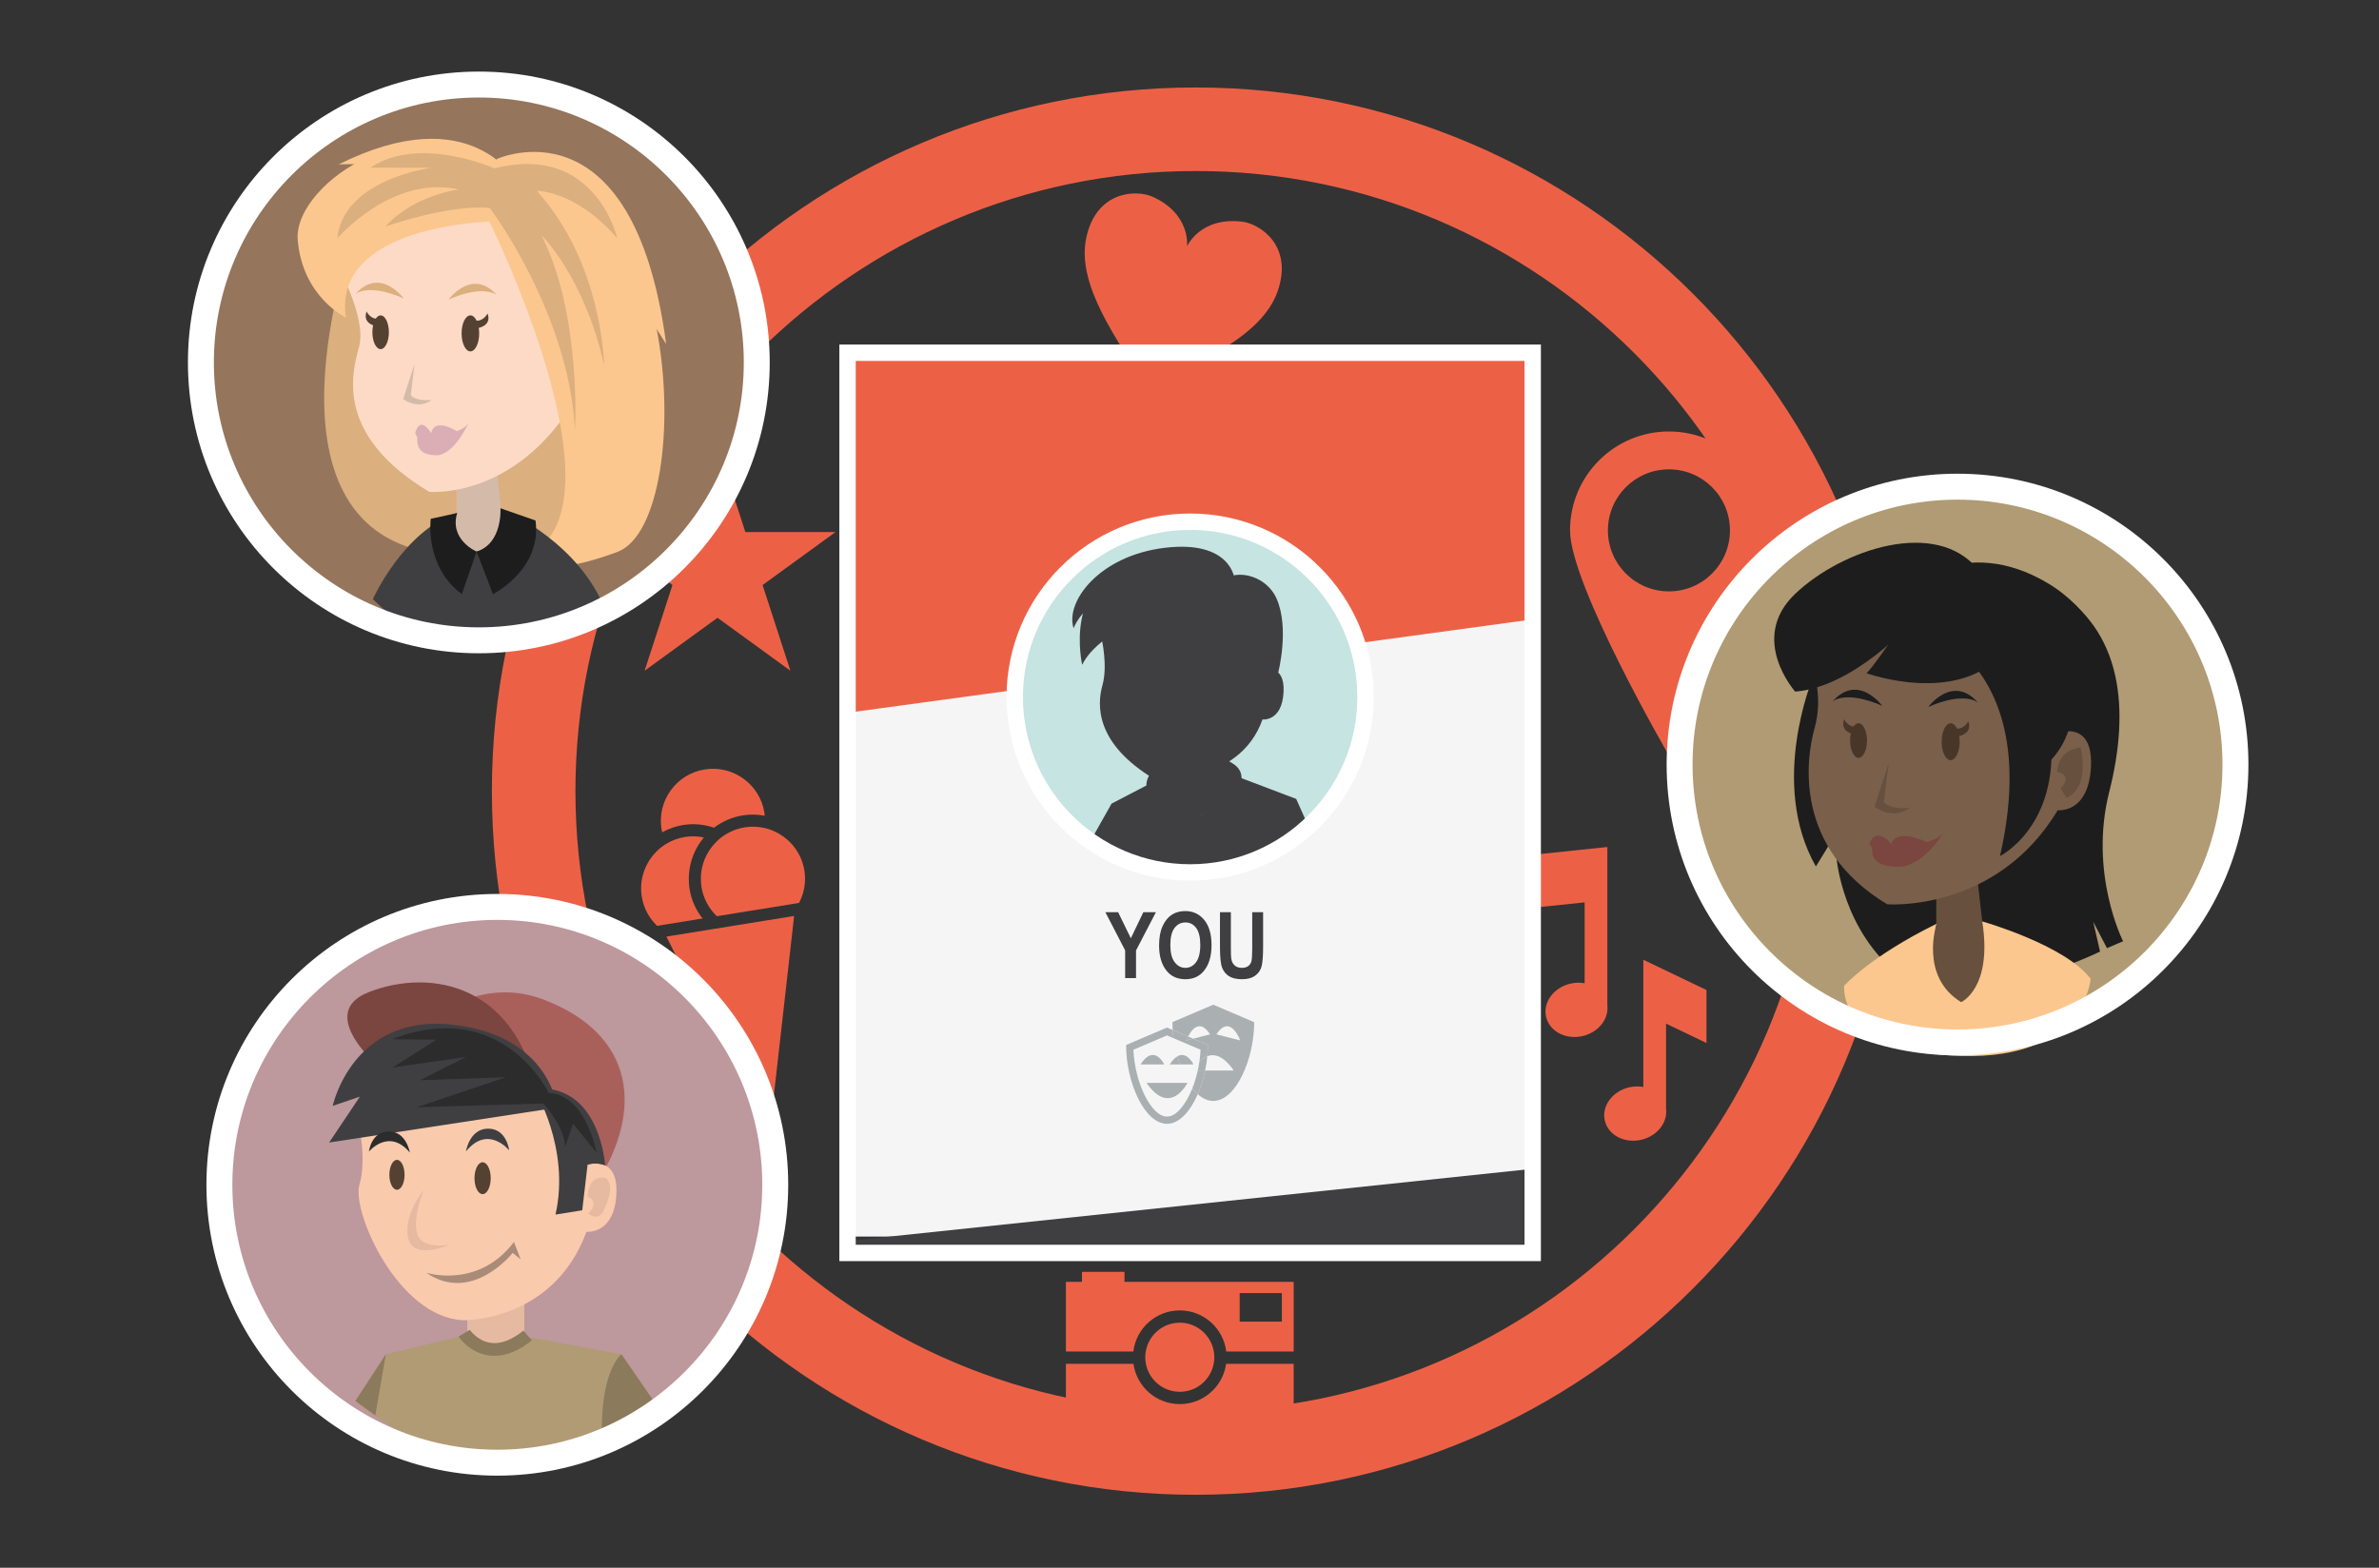 <?xml version="1.0" encoding="utf-8"?>
<!-- Generator: Adobe Illustrator 15.0.2, SVG Export Plug-In . SVG Version: 6.00 Build 0)  -->
<!DOCTYPE svg PUBLIC "-//W3C//DTD SVG 1.1//EN" "http://www.w3.org/Graphics/SVG/1.1/DTD/svg11.dtd">
<svg version="1.1" id="Ebene_1" xmlns="http://www.w3.org/2000/svg" xmlns:xlink="http://www.w3.org/1999/xlink" x="0px" y="0px"
	 width="440px" height="290px" viewBox="0 0 440 290" enable-background="new 0 0 440 290" xml:space="preserve">
<rect x="0" y="0" width="440" height="290" fill="#333333" stroke="none"/>
<path fill="#EC6146" d="M229.721,40.999c-7.746-0.924-10.176,4.558-10.176,4.558s0.75-5.949-6.363-9.159
	c-3.081-1.391-10.478-1.068-12.291,7.664c-1.814,8.732,5.819,18.859,11.338,27.785c9.339-4.792,21.103-9.523,24.061-17.937
	C239.246,45.496,233.08,41.399,229.721,40.999z"/>
<path fill="#EC6146" d="M308.673,79.815c-10.104,0-18.294,8.189-18.294,18.292c0,10.104,18.294,41.646,18.294,41.646
	s18.292-31.542,18.292-41.646C326.965,88.005,318.775,79.815,308.673,79.815z M308.673,109.395c-6.233,0-11.287-5.054-11.287-11.288
	c0-6.232,5.054-11.287,11.287-11.287c6.232,0,11.286,5.055,11.286,11.287C319.959,104.341,314.905,109.395,308.673,109.395z"/>
<g>
	<path fill="#EC6146" d="M297.278,185.927h0.004v-19.445v-2.96v-6.844l-20.161,2.102v8.502v1.3v17.059
		c-0.833-0.15-1.727-0.141-2.632,0.07c-3.104,0.724-5.118,3.481-4.494,6.161c0.626,2.678,3.647,4.264,6.757,3.539
		c2.935-0.684,4.892-3.188,4.568-5.724h0.002v-21.543l11.757-1.226v14.962c-0.831-0.151-1.725-0.142-2.63,0.069
		c-3.104,0.723-5.119,3.481-4.496,6.16c0.627,2.679,3.65,4.264,6.757,3.54C295.646,190.967,297.601,188.462,297.278,185.927z"/>
	<path fill="#EC6146" d="M308.138,189.349l7.478,3.587v-9.802l-11.679-5.602v5.175v4.627v13.731c-0.832-0.149-1.728-0.141-2.63,0.07
		c-3.106,0.724-5.119,3.481-4.496,6.159c0.625,2.68,3.648,4.264,6.755,3.541c2.937-0.686,4.891-3.188,4.569-5.724h0.003V189.349z"/>
</g>
<polygon fill="#EC6146" points="132.707,82.571 137.856,98.423 154.524,98.423 141.04,108.221 146.191,124.073 132.707,114.276 
	119.221,124.073 124.372,108.221 110.888,98.423 127.554,98.423 "/>
<path fill="#EC6146" d="M221.136,276.505c-71.771,0-130.16-58.391-130.16-130.161c0-71.771,58.39-130.162,130.16-130.162
	c71.771,0,130.162,58.39,130.162,130.162C351.298,218.114,292.907,276.505,221.136,276.505z M221.136,31.633
	c-63.251,0-114.709,51.459-114.709,114.71c0,63.252,51.458,114.71,114.709,114.71c63.252,0,114.711-51.458,114.711-114.71
	C335.847,83.092,284.388,31.633,221.136,31.633z"/>
<rect x="157.619" y="84.284" fill="#F5F5F5" width="124.994" height="144.455"/>
<polygon fill="#3F3F41" points="156.679,229.565 283.554,216.197 283.554,230.902 156.679,230.902 "/>
<polygon fill="#EC6146" points="283.554,114.559 156.679,131.859 156.679,65.253 283.554,65.253 "/>
<path fill="#FFFFFF" d="M284.991,233.281H155.24V63.74h129.751V233.281z M158.268,230.253h123.696V66.768H158.268V230.253z"/>
<g>
	<path fill="#AAAFB2" d="M224.398,185.85l-7.565,3.228c0,0.479,0.018,0.964,0.051,1.448l2.854,1.218
		c0.631-1.235,2.152-3.386,4.073-0.405l-3.152,0.8l2.74,1.168c0,0.683-0.035,1.375-0.101,2.067c1.289-0.48,2.972-0.124,4.884,2.645
		h-5.284c-0.321,1.551-0.789,3.044-1.37,4.382c0.886,0.792,1.854,1.253,2.87,1.253c4.18,0,7.567-7.754,7.567-14.575L224.398,185.85z
		 M224.985,191.338c2.547-3.95,4.391,1.112,4.391,1.112L224.985,191.338z"/>
	<path fill="#AAAFB2" d="M220.525,201.318c-1.214,3.054-2.98,5.229-4.691,5.229c-2.892,0-5.943-6.206-6.212-12.367l6.212-2.65
		l1.203,0.513c-0.067-0.505-0.12-1.011-0.153-1.517l-1.05-0.447l-7.566,3.228c0,6.821,3.387,14.575,7.566,14.575
		c2.271,0,4.308-2.293,5.694-5.481C221.181,202.088,220.846,201.726,220.525,201.318z"/>
	<path fill="#AAAFB2" d="M221.531,198.018c-0.259,1.166-0.602,2.283-1.006,3.301c0.32,0.407,0.655,0.77,1.003,1.081
		c0.581-1.338,1.049-2.831,1.37-4.382H221.531z"/>
	<path fill="#AAAFB2" d="M222.045,194.18c-0.031,0.729-0.104,1.459-0.209,2.18c0.401-0.4,0.895-0.775,1.463-0.986
		c0.065-0.692,0.101-1.385,0.101-2.067l-2.74-1.168l-1.237,0.312c0,0,0.111-0.305,0.316-0.707l-2.854-1.218
		c0.033,0.506,0.086,1.012,0.153,1.517L222.045,194.18z"/>
	<path fill="#AAAFB2" d="M221.836,196.359c-0.082,0.561-0.185,1.115-0.305,1.658h1.367c0.182-0.87,0.316-1.757,0.4-2.645
		C222.73,195.584,222.237,195.959,221.836,196.359z"/>
	<path fill="#AAAFB2" d="M220.659,192.138l-0.921-0.395c-0.205,0.402-0.316,0.707-0.316,0.707L220.659,192.138z"/>
	<path fill="#AAAFB2" d="M219.617,200.312h-7.566C216.438,206.668,219.617,200.312,219.617,200.312z"/>
	<path fill="#AAAFB2" d="M210.938,196.901h4.39C215.327,196.901,213.483,192.952,210.938,196.901z"/>
	<path fill="#AAAFB2" d="M216.34,196.901h1.862c-0.173-0.483-0.332-0.979-0.475-1.487
		C217.297,195.673,216.832,196.139,216.34,196.901z"/>
	<path fill="#AAAFB2" d="M220.729,196.901c0,0-1.201-2.568-3.002-1.487c0.143,0.508,0.302,1.004,0.475,1.487H220.729z"/>
</g>
<path fill="#C6E4E1" d="M253.117,125.441c-0.027-0.325-0.054-0.651-0.085-0.977c-0.044-0.284-0.097-0.635-0.13-0.807
	c-0.17-0.875-0.347-1.75-0.595-2.609c-0.353-1.217-0.852-2.375-1.303-3.559c-0.175-0.461-0.339-0.924-0.501-1.388
	c-0.917-1.481-1.959-2.925-2.615-4.538c-1.429-0.701-2.653-1.797-3.423-3.274c-0.259-0.496-0.524-0.984-0.848-1.441
	c-0.054-0.061-0.117-0.131-0.193-0.218c-0.791-0.902-1.624-1.771-2.384-2.697c-0.378-0.46-0.75-0.935-1.181-1.346
	c-0.213-0.202-0.835-0.674-0.943-0.772c-0.726-0.474-1.47-0.918-2.227-1.347c-0.543-0.307-1.078-0.633-1.643-0.898
	c-0.151-0.071-0.267-0.125-0.357-0.171c-0.003,0-0.004-0.001-0.005-0.001c-1.7-0.666-3.417-1.316-5.067-2.091
	c-0.589-0.278-1.161-0.582-1.744-0.87c-0.274-0.136-1.381-0.557-1.213-0.51c-0.203-0.066-0.406-0.125-0.61-0.176
	c-0.025-0.002-0.047-0.003-0.075-0.005c-0.657-0.026-1.299-0.121-1.917-0.276c-0.831,0.276-1.714,0.433-2.626,0.442
	c-0.868,0.009-1.737,0.034-2.604,0.103c-0.021,0.033-2.045,0.343-2.445,0.437c-2.184,0.513-4.35,1.134-6.515,1.718
	c-0.644,0.174-1.294,0.339-1.923,0.565c-0.043,0.015-0.081,0.03-0.118,0.043c-1.326,0.628-2.68,1.197-4.04,1.752
	c-0.365,0.15-2.32,0.97-2.25,0.921c-0.704,0.328-1.394,0.676-2.07,1.062c-0.307,0.173-0.619,0.32-0.937,0.453
	c-0.817,1.76-2.223,3.207-3.949,4.086c-0.293,1.795-1.164,3.415-2.408,4.664c-0.479,1.559-1.4,2.938-2.611,3.989
	c0.002,0.058,0.006,0.115,0.006,0.173c0,2.236-0.897,4.292-2.345,5.826c0.075,0.444,0.114,0.899,0.114,1.362
	c0,1.133-0.237,2.217-0.652,3.214c0.419,1,0.652,2.092,0.652,3.229c0,1.057-0.203,2.075-0.568,3.016
	c0.625,1.18,0.982,2.517,0.982,3.925c0,0.04-0.006,0.079-0.007,0.119c1.04,1.413,1.66,3.146,1.66,5.002
	c0,0.183-0.009,0.364-0.021,0.545c1.354,1.295,2.292,3.022,2.573,4.939c1.608,1.087,2.837,2.706,3.426,4.586
	c4.375,1.542,7.752,5.221,11.838,7.362c0.303,0.132,0.793,0.344,0.987,0.4c0.629,0.187,1.26,0.361,1.896,0.528
	c1.301,0.34,2.587,0.735,3.891,1.051c0.646,0.156,1.294,0.313,1.947,0.436c0.211,0.04,0.83,0.117,1.151,0.161
	c0.866,0.069,1.734,0.113,2.606,0.124c0.559,0.004,1.105,0.067,1.637,0.176c0.897-0.29,1.857-0.452,2.907-0.589
	c1.543-0.202,3.03-0.041,4.551,0.071c0.993-0.773,2.156-1.33,3.417-1.606c1.305-1.231,2.988-2.059,4.837-2.281
	c1.095-1.074,2.473-1.861,3.998-2.229c0.847-2.673,2.998-4.804,5.676-5.636c0.206-2.385,1.433-4.507,3.229-5.938
	c0.135-1.412,0.624-2.731,1.378-3.868c0.059-1.716,0.645-3.313,1.595-4.639c-0.023-0.258-0.039-0.518-0.039-0.781
	c0-0.441,0.035-0.877,0.104-1.301c-0.159-1.118-0.128-2.286,0.119-3.447c0.015-0.071,0.03-0.156,0.042-0.243
	c0.026-0.354,0.046-0.709,0.051-1.064C253.208,127.365,253.193,126.402,253.117,125.441z"/>
<g>
	<path fill="#3F3F41" d="M241.979,152.815l-2.246-5.035l-11.383-4.311l-15.142,1.215l-7.627,3.98l-3.425,6.078
		c8.834,6.784,18.607,7.38,26.419,6.145c1.402-1.617,3.417-2.694,5.655-2.837c0.982-1,2.212-1.752,3.582-2.15
		C238.829,154.472,240.29,153.372,241.979,152.815z M220.502,151.768c-1.371,0-2.122-0.955-2.26-2.007
		c-0.374-1.362,0.356-3.072,2.189-3.072c1.369,0,2.122,0.955,2.259,2.006C223.062,150.057,222.335,151.768,220.502,151.768z"/>
	<path fill="#3F3F41" d="M224.782,141.567c0,4.609-1.979,10.162-4.421,10.162c-2.443,0-4.422-5.553-4.422-10.162
		c0-4.608,1.979-8.345,4.422-8.345C222.803,133.222,224.782,136.959,224.782,141.567z"/>
	<polygon fill="#3F3F41" points="219.066,148.665 220.502,151.77 218.563,151.746 	"/>
	<polygon fill="#3F3F41" points="221.369,148.726 222.7,151.698 220.502,151.77 	"/>
	<path fill="#3F3F41" d="M220.718,152.317c-0.076,0-0.154-0.001-0.232-0.004c-5.354-0.164-7.73-5.009-7.83-5.214l0.985-0.471
		c0.021,0.043,2.2,4.452,6.879,4.596c0.062,0.002,0.127,0.003,0.191,0.003c4.532,0,6.773-4.973,6.795-5.024l0.998,0.439
		C228.4,146.878,225.946,152.317,220.718,152.317z"/>
	<path fill="#3F3F41" d="M216.675,144.244c0,0-0.107,1.768,2.392,4.421l-0.761,4.421c0,0-9.369-5.761-5.218-10.39
		C216.49,138.9,216.675,144.244,216.675,144.244z"/>
	<path fill="#3F3F41" d="M224.481,141.591c0,0,0.222,4.2-3.127,7.19l1.897,4.124c0,0,10.098-8.175,4.872-11.596
		C223.258,138.123,224.481,141.591,224.481,141.591z"/>
	<g>
		<path fill="#3F3F41" d="M203.76,118.22c0,0,1.153,4.909,0.143,8.518c-1.009,3.609-1.415,10.763,9.608,17.384
			c0,0,15.655,1.239,19.986-11.032c0,0,3.609,0.432,3.898-5.053c0.289-5.486-3.752-4.042-3.752-4.042S223.827,94.112,203.76,118.22z
			"/>
		<g>
			<ellipse fill-rule="evenodd" clip-rule="evenodd" fill="#3F3F41" cx="209.849" cy="124.582" rx="0.991" ry="2.03"/>
		</g>
		<g>
			<ellipse fill-rule="evenodd" clip-rule="evenodd" fill="#3F3F41" cx="222.099" cy="125.041" rx="1.057" ry="2.165"/>
		</g>
		<path fill-rule="evenodd" clip-rule="evenodd" fill="#3F3F41" d="M214.002,126.559c0,0-2.523,4.201-2.032,6.162
			c0.488,1.96,5.321-0.734,5.321-0.734s-3.957,0.84-4.165-0.001C212.916,131.146,213.335,128.66,214.002,126.559z"/>
		<path fill-rule="evenodd" clip-rule="evenodd" fill="#3F3F41" d="M207.527,120.902c0,0,2.458-3.414,5.053,0.136
			c0,0-0.41-2.595-2.595-2.595C207.8,118.443,207.527,120.902,207.527,120.902z"/>
		<path fill-rule="evenodd" clip-rule="evenodd" fill="#3F3F41" d="M224.856,121.083c0,0-2.599-3.608-5.342,0.145
			c0,0,0.433-2.743,2.743-2.743C224.567,118.484,224.856,121.083,224.856,121.083z"/>
		<path fill-rule="evenodd" clip-rule="evenodd" fill="#3F3F41" d="M217.04,111.869c0,0-13.713,4.475-16.89,11.115
			c0,0-3.608-15.735,9.672-18.334c13.282-2.598,18.767-0.143,18.911,4.042l-15.158,8.374
			C213.575,117.065,214.442,114.035,217.04,111.869z"/>
		<path fill-rule="evenodd" clip-rule="evenodd" fill="#3F3F41" d="M224.69,110.281c0,0,0.289,5.197,3.176,6.928l0.29-2.021
			c0,0,4.621,5.631,3.176,11.55c0,0,1.593-2.38,5.058-2.236c0,0,2.159-8.303-0.294-13.789
			C233.644,105.228,225.27,104.651,224.69,110.281z"/>
		<path fill-rule="evenodd" clip-rule="evenodd" fill="#3F3F41" d="M228.156,115.188c0,0,3.897,9.529,2.166,16.602l1.587-0.289
			c0,0-0.434-5.629,1.156-6.64C234.652,123.851,232.777,107.394,228.156,115.188z"/>
		<path fill-rule="evenodd" clip-rule="evenodd" fill="#3F3F41" d="M226.567,110.858c0,0-5.341,5.63-12.992,6.208
			C213.575,117.065,222.525,107.538,226.567,110.858z"/>
		<path fill-rule="evenodd" clip-rule="evenodd" fill="#3F3F41" d="M228.3,106.961c0,0-0.721-7.075-12.848-5.631
			c-12.125,1.443-18.479,9.961-16.891,14.87c0,0,1.588-4.042,4.476-4.042C205.924,112.157,228.3,106.961,228.3,106.961z"/>
		<path fill="#3F3F41" d="M210.005,137.064l11.692-1.941C221.697,135.123,217.945,145.727,210.005,137.064z"/>
	</g>
	<path fill="#3F3F41" d="M227.208,107.315c0,0-5.227-8.246-18.931-1.974c0,0,6.039-1.742,10.22-1.162c0,0-9.898,0.044-15.46,7.977
		c0,0,8.724-8.557,17.668-6.351c0,0-5.808,0.116-10.918,4.065c0,0,9.641-3.601,13.705-2.556c0,0-3.369,2.09-5.458,5.808
		c0,0,4.877-5.226,7.082-5.342c0,0-1.276,3.251-2.903,4.529c0,0,3.368-1.973,4.183-4.18c0,0-0.696,3.717,0.58,5.924
		C226.976,114.053,229.299,110.22,227.208,107.315z"/>
	<path fill="#3F3F41" d="M227.325,108.245c0,0,6.503-0.696,7.779,4.414c0,0-2.553-3.252-4.876-3.252c0,0,4.182,2.671,3.018,12.078
		c0,0-1.159-12.078-5.69-11.846"/>
	<path fill="#3F3F41" d="M235.803,126.364c0,0-2.207,0.116-2.439,2.09c0,0,1.277,0.116,1.277,1.045c0,0.93-0.93,1.162-0.93,1.162
		l1.278,0.928C234.989,131.589,237.196,128.687,235.803,126.364z"/>
	<path fill="#3F3F41" d="M238.278,155.305c0.054-2.027,0.359-4.877,1.455-7.524c0,0-1.975,3.341-2.218,8.212
		c0.096-0.031,0.194-0.052,0.289-0.081C237.953,155.702,238.111,155.499,238.278,155.305z"/>
	<polygon fill="#3F3F41" points="205.582,148.665 204.212,155.979 204.908,156.69 	"/>
</g>
<path fill="#FFFFFF" d="M220.115,98.02c17.051,0,30.925,13.872,30.925,30.923c0,17.052-13.874,30.925-30.925,30.925
	c-17.052,0-30.924-13.874-30.924-30.925C189.191,111.892,203.063,98.02,220.115,98.02 M220.115,94.992
	c-18.75,0-33.951,15.201-33.951,33.951s15.2,33.952,33.951,33.952c18.752,0,33.952-15.201,33.952-33.952
	S238.867,94.992,220.115,94.992L220.115,94.992z"/>
<g>
	<path fill="#95755C" d="M140.856,61.492c-0.044-0.516-0.086-1.032-0.136-1.547c-0.068-0.45-0.154-1.006-0.205-1.278
		c-0.269-1.385-0.551-2.773-0.941-4.134c-0.56-1.929-1.35-3.765-2.065-5.641c-0.277-0.73-0.537-1.463-0.793-2.199
		c-1.454-2.347-3.105-4.635-4.145-7.191c-2.265-1.111-4.206-2.848-5.425-5.188c-0.409-0.787-0.832-1.56-1.342-2.285
		c-0.086-0.096-0.185-0.207-0.307-0.346c-1.252-1.429-2.571-2.806-3.778-4.273c-0.597-0.729-1.187-1.481-1.87-2.134
		c-0.336-0.32-1.322-1.069-1.494-1.223c-1.15-0.751-2.329-1.456-3.527-2.135c-0.86-0.486-1.708-1.002-2.604-1.422
		c-0.24-0.113-0.422-0.2-0.567-0.271c-0.002,0-0.004-0.003-0.007-0.003c-2.693-1.055-5.414-2.086-8.03-3.314
		c-0.933-0.44-1.84-0.921-2.765-1.378c-0.434-0.214-2.186-0.882-1.922-0.807c-0.319-0.105-0.641-0.198-0.965-0.279
		c-0.041-0.003-0.075-0.005-0.118-0.008c-1.044-0.042-2.06-0.191-3.04-0.438c-1.316,0.438-2.716,0.685-4.161,0.7
		c-1.376,0.016-2.753,0.054-4.126,0.163c-0.034,0.053-3.24,0.543-3.875,0.692c-3.46,0.812-6.892,1.797-10.324,2.722
		c-1.019,0.277-2.049,0.538-3.047,0.896c-0.066,0.024-0.127,0.048-0.187,0.07c-2.102,0.996-4.247,1.897-6.402,2.776
		c-0.58,0.237-3.677,1.537-3.564,1.459c-1.116,0.52-2.208,1.07-3.28,1.683c-0.486,0.275-0.981,0.507-1.485,0.717
		c-1.295,2.79-3.522,5.083-6.259,6.476c-0.463,2.845-1.842,5.412-3.814,7.39c-0.76,2.471-2.219,4.656-4.139,6.322
		c0.002,0.091,0.011,0.182,0.011,0.275c0,3.542-1.422,6.8-3.717,9.232c0.118,0.704,0.181,1.426,0.181,2.16
		c0,1.795-0.377,3.513-1.035,5.092c0.666,1.585,1.035,3.314,1.035,5.117c0,1.676-0.323,3.289-0.901,4.779
		c0.991,1.871,1.556,3.988,1.556,6.219c0,0.064-0.008,0.125-0.011,0.188c1.647,2.24,2.629,4.986,2.629,7.927
		c0,0.291-0.013,0.578-0.033,0.865c2.146,2.052,3.633,4.788,4.079,7.827c2.548,1.723,4.495,4.288,5.427,7.266
		c6.935,2.444,12.284,8.273,18.76,11.667c0.481,0.208,1.257,0.545,1.563,0.634c0.998,0.295,1.999,0.573,3.005,0.836
		c2.06,0.539,4.099,1.167,6.166,1.666c1.024,0.248,2.051,0.498,3.087,0.691c0.332,0.064,1.314,0.186,1.824,0.256
		c1.371,0.108,2.746,0.18,4.129,0.196c0.886,0.009,1.753,0.107,2.595,0.28c1.421-0.461,2.942-0.718,4.605-0.934
		c2.447-0.32,4.802-0.065,7.21,0.112c1.575-1.225,3.418-2.106,5.415-2.545c2.068-1.952,4.735-3.263,7.666-3.615
		c1.736-1.702,3.919-2.949,6.337-3.531c1.341-4.235,4.75-7.612,8.993-8.931c0.327-3.779,2.27-7.143,5.116-9.409
		c0.214-2.237,0.99-4.328,2.185-6.129c0.09-2.72,1.02-5.25,2.528-7.351c-0.039-0.41-0.062-0.821-0.062-1.238
		c0-0.7,0.055-1.39,0.163-2.062c-0.252-1.772-0.202-3.622,0.189-5.462c0.024-0.112,0.047-0.247,0.067-0.385
		c0.041-0.561,0.071-1.124,0.081-1.688C141,64.542,140.977,63.015,140.856,61.492z"/>
	<g>
		<path fill-rule="evenodd" clip-rule="evenodd" fill="#DBAF7E" d="M65.077,44.581c0,0-18.441,52.148,14.656,57.645
			c33.096,5.496,40.18-15.266,41.034-31.143"/>
		<polygon fill-rule="evenodd" clip-rule="evenodd" fill="#D4BAA9" points="92.951,96.357 84.405,96.357 84.405,86.451 
			91.834,86.451 		"/>
		<path fill="#FCDAC6" d="M62.25,48.918c0,0,5.687,9.785,4.133,15.334c-1.554,5.548-3.948,16.55,13.001,26.731
			c0,0,15.824,1.527,26.918-16.963c0,0,5.549,0.666,5.995-7.77c0.442-8.436-5.773-6.216-5.773-6.216S93.107,11.848,62.25,48.918z"/>
		<path fill-rule="evenodd" clip-rule="evenodd" fill="#DBAF7E" d="M74.667,55.198c0,0-4.371-5.972-8.96-0.777
			C65.706,54.421,67.965,52.283,74.667,55.198z"/>
		<g>
			<ellipse fill-rule="evenodd" clip-rule="evenodd" fill="#554132" cx="70.399" cy="61.462" rx="1.525" ry="3.12"/>
		</g>
		<g>
			<ellipse fill-rule="evenodd" clip-rule="evenodd" fill="#554132" cx="87" cy="61.669" rx="1.627" ry="3.331"/>
		</g>
		<path fill-rule="evenodd" clip-rule="evenodd" fill="#DAAEB4" d="M76.789,80.134c0,0,0.7-3.51,2.973,0
			c0,0,0.255-3.006,4.716-0.384C84.478,79.75,80.11,86.687,76.789,80.134z"/>
		<path fill-rule="evenodd" clip-rule="evenodd" fill="#FBC78E" d="M90.524,41.002c0,0,25.735,51.999,7.527,61.468
			c0,0,0.388,5.46,16.122-0.367c15.73-5.826,11.456-81.931-23.506-67.947L90.524,41.002z"/>
		<path fill-rule="evenodd" clip-rule="evenodd" fill="#DAAEB4" d="M77.208,80.134c0,0,7.145,1.218,9.427-1.84
			c0,0-2.718,6.07-6.092,5.925C77.17,84.074,77.026,82.267,77.208,80.134z"/>
		<path fill-rule="evenodd" clip-rule="evenodd" fill="#554132" d="M69.838,60.377c0,0-2.916-0.292-2.04-2.768
			c0,0,0.728,1.602,2.33,1.311L69.838,60.377z"/>
		<path fill-rule="evenodd" clip-rule="evenodd" fill="#554132" d="M88.045,60.751c0,0,3.042-0.291,2.129-2.767
			c0,0-0.761,1.601-2.434,1.311L88.045,60.751z"/>
		<path fill-rule="evenodd" clip-rule="evenodd" fill="#DBAF7E" d="M82.971,55.4c0,0,4.37-5.973,8.96-0.776
			C91.932,54.624,89.673,52.486,82.971,55.4z"/>
		<path fill-rule="evenodd" clip-rule="evenodd" fill="#D4BAA9" d="M85.569,94.171c0,0-17.043,11.363,1.312,16.606
			c18.354,5.246,14.129-14.712,4.954-16.897C82.656,91.696,85.569,94.171,85.569,94.171z"/>
		<path fill-rule="evenodd" clip-rule="evenodd" fill="#3F3F41" d="M92.562,94.026c0,0,12.92,5.2,18.601,16.999
			c0,0-21.514,20.489-42.202-0.196c0,0,5.683-12.724,15.589-15.929c0,0-6.457,7.273,3.595,7.129
			C98.197,101.883,92.562,94.026,92.562,94.026z"/>
		<path fill-rule="evenodd" clip-rule="evenodd" fill="#1D1D1D" d="M84.55,94.9l-4.884,1.073c0,0-1.211,8.781,5.753,13.928
			l2.726-7.871C88.145,102.03,83.075,99.883,84.55,94.9z"/>
		<path fill-rule="evenodd" clip-rule="evenodd" fill="#1D1D1D" d="M88.145,102.03l3.027,7.871c0,0,9.084-4.542,7.873-13.625
			l-6.483-2.249C92.562,94.026,92.99,100.515,88.145,102.03z"/>
		<path fill-rule="evenodd" clip-rule="evenodd" fill="#FBC78E" d="M90.524,41.002c0,0-29.112,0.648-26.547,17.746
			c0,0-8.06-3.786-8.916-14.412c-0.854-10.625,23.815-26.868,36.029-9.891"/>
		<path fill-rule="evenodd" clip-rule="evenodd" fill="#FBC78E" d="M95.608,33.712c0,0-8.305-15.632-32.975-3.298
			c0,0,23.449-0.977,24.793,5.13C88.768,41.65,95.608,33.712,95.608,33.712z"/>
		<path fill-rule="evenodd" clip-rule="evenodd" fill="#FBC78E" d="M91.823,29.438c0,0,25.28-11.724,31.385,34.195L111.729,45.68
			l-16.854-9.282L91.823,29.438z"/>
		<path fill-rule="evenodd" clip-rule="evenodd" fill="#DBAF7E" d="M91.456,31.147c0,0-13.921-6.229-22.959-0.123h11.358
			c0,0-16.366,2.076-17.466,13.068c0,0,10.136-11.846,22.473-9.038c0,0-8.305,0.979-13.557,6.839c0,0,11.724-4.151,19.296-3.419
			c0,0,14.655,19.419,15.755,41.158c0,0,1.222-21.494-6.228-36.149c0,0,7.938,7.693,11.601,24.059c0,0-0.243-18.808-12.456-32.243
			c0,0,7.205-0.122,14.9,8.793C114.173,44.092,110.141,26.384,91.456,31.147z"/>
		<path fill-rule="evenodd" clip-rule="evenodd" fill="#D4BAA9" d="M76.676,67.313l-2.105,6.493c0,0,2.63,2.108,5.265,0.177
			c0,0-2.809,0.35-3.863-0.878L76.676,67.313z"/>
	</g>
	<path fill="#FFFFFF" d="M88.561,18.038c27.02,0,49.004,21.983,49.004,49.004c0,27.021-21.985,49.004-49.004,49.004
		c-27.022,0-49.006-21.984-49.006-49.004C39.555,40.021,61.538,18.038,88.561,18.038 M88.561,13.24
		c-29.715,0-53.803,24.088-53.803,53.802s24.087,53.801,53.803,53.801c29.715,0,53.801-24.087,53.801-53.801
		S118.275,13.24,88.561,13.24L88.561,13.24z"/>
</g>
<g>
	<path fill="#B19B74" d="M414.344,135.877c-0.045-0.516-0.087-1.032-0.136-1.548c-0.069-0.45-0.155-1.006-0.206-1.278
		c-0.269-1.385-0.551-2.772-0.941-4.133c-0.56-1.929-1.35-3.765-2.065-5.641c-0.276-0.73-0.538-1.464-0.794-2.2
		c-1.453-2.347-3.104-4.635-4.145-7.191c-2.264-1.112-4.206-2.848-5.424-5.188c-0.411-0.788-0.832-1.56-1.343-2.286
		c-0.086-0.095-0.187-0.207-0.308-0.345c-1.252-1.43-2.571-2.806-3.778-4.274c-0.597-0.729-1.187-1.481-1.87-2.134
		c-0.336-0.32-1.322-1.069-1.494-1.223c-1.15-0.751-2.328-1.456-3.528-2.135c-0.859-0.486-1.708-1.001-2.604-1.422
		c-0.239-0.113-0.422-0.2-0.566-0.271c-0.004,0-0.005-0.003-0.008-0.003c-2.694-1.055-5.413-2.086-8.029-3.314
		c-0.934-0.439-1.84-0.921-2.765-1.377c-0.435-0.215-2.187-0.882-1.922-0.808c-0.32-0.104-0.642-0.198-0.966-0.279
		c-0.041-0.002-0.075-0.005-0.118-0.007c-1.045-0.042-2.061-0.191-3.04-0.438c-1.315,0.438-2.716,0.685-4.161,0.701
		c-1.375,0.015-2.752,0.053-4.125,0.163c-0.034,0.053-3.24,0.543-3.876,0.691c-3.461,0.812-6.894,1.797-10.323,2.722
		c-1.02,0.277-2.05,0.538-3.048,0.896c-0.066,0.024-0.127,0.048-0.187,0.069c-2.102,0.996-4.248,1.897-6.401,2.776
		c-0.58,0.237-3.676,1.537-3.565,1.459c-1.114,0.52-2.206,1.071-3.279,1.684c-0.486,0.275-0.981,0.507-1.484,0.718
		c-1.296,2.79-3.522,5.082-6.26,6.476c-0.464,2.845-1.843,5.412-3.815,7.39c-0.758,2.47-2.219,4.656-4.138,6.321
		c0.002,0.091,0.011,0.182,0.011,0.275c0,3.543-1.422,6.8-3.718,9.232c0.119,0.705,0.182,1.426,0.182,2.16
		c0,1.795-0.378,3.513-1.035,5.092c0.665,1.585,1.035,3.315,1.035,5.117c0,1.677-0.323,3.29-0.901,4.78
		c0.99,1.871,1.557,3.988,1.557,6.22c0,0.063-0.009,0.124-0.012,0.188c1.647,2.24,2.629,4.986,2.629,7.927
		c0,0.29-0.013,0.577-0.033,0.864c2.146,2.053,3.634,4.789,4.078,7.828c2.549,1.723,4.495,4.287,5.428,7.266
		c6.935,2.443,12.283,8.273,18.76,11.668c0.481,0.207,1.257,0.545,1.563,0.633c0.997,0.296,1.998,0.572,3.006,0.837
		c2.06,0.539,4.098,1.166,6.165,1.666c1.024,0.247,2.05,0.498,3.087,0.69c0.332,0.064,1.314,0.187,1.823,0.256
		c1.373,0.107,2.746,0.18,4.13,0.196c0.885,0.009,1.753,0.106,2.595,0.278c1.422-0.459,2.942-0.717,4.605-0.934
		c2.446-0.32,4.803-0.065,7.211,0.113c1.574-1.226,3.418-2.107,5.415-2.546c2.067-1.951,4.734-3.263,7.666-3.615
		c1.736-1.702,3.919-2.948,6.337-3.53c1.341-4.235,4.749-7.612,8.993-8.932c0.326-3.779,2.269-7.143,5.115-9.409
		c0.212-2.237,0.989-4.328,2.185-6.13c0.09-2.719,1.02-5.248,2.526-7.351c-0.038-0.409-0.062-0.821-0.062-1.237
		c0-0.701,0.056-1.391,0.163-2.062c-0.252-1.772-0.202-3.623,0.188-5.462c0.023-0.113,0.048-0.248,0.067-0.385
		c0.041-0.561,0.072-1.124,0.081-1.688C414.487,138.927,414.465,137.4,414.344,135.877z"/>
	<path fill-rule="evenodd" clip-rule="evenodd" fill="#1D1D1D" d="M335.216,125.594c0,0-8.088,19.364,0.636,34.685l4.042-6.596
		l-0.425-30.218L335.216,125.594z"/>
	<path fill-rule="evenodd" clip-rule="evenodd" fill="#1D1D1D" d="M339.683,158.789c0,0,1.063,13.406,11.704,21.704
		c10.639,8.299,37.024-4.468,37.024-4.468l-1.275-5.533l2.554,4.896l2.978-1.277c0,0-6.382-12.557-2.554-27.664
		c3.833-15.109,2.554-30.002-10.639-37.664"/>
	<path fill-rule="evenodd" clip-rule="evenodd" fill="#1D1D1D" d="M351.899,109.176c0,0,11.257-10.607,26.842-1.297
		c15.587,9.309,16.236,31.172,5.846,37.017C374.197,150.74,351.899,109.176,351.899,109.176z"/>
	<g>
		<polygon fill-rule="evenodd" clip-rule="evenodd" fill="#67503E" points="366.882,172.791 358.113,172.791 358.113,162.627 
			365.735,162.627 		"/>
		<path fill="#7A5F4B" d="M335.382,124.118c0,0,1.821,4.878,0.229,10.571c-1.597,5.694-3.953,22.142,13.438,32.588
			c0,0,20.149,1.565,31.53-17.406c0,0,5.696,0.684,6.15-7.971c0.455-8.656-5.922-6.378-5.922-6.378S367.041,86.083,335.382,124.118z
			"/>
		<path fill-rule="evenodd" clip-rule="evenodd" fill="#1D1D1D" d="M348.122,130.56c0,0-4.486-6.129-9.194-0.796
			C338.928,129.764,341.246,127.573,348.122,130.56z"/>
		<g>
			<ellipse fill-rule="evenodd" clip-rule="evenodd" fill="#483729" cx="343.743" cy="136.988" rx="1.564" ry="3.202"/>
		</g>
		<g>
			<ellipse fill-rule="evenodd" clip-rule="evenodd" fill="#483729" cx="360.776" cy="137.202" rx="1.669" ry="3.416"/>
		</g>
		<path fill-rule="evenodd" clip-rule="evenodd" fill="#7B4540" d="M345.757,156.146c0,0,0.96-3.602,4.082,0
			c0,0,0.352-3.084,6.481-0.394C356.32,155.753,350.318,162.869,345.757,156.146z"/>
		<path fill-rule="evenodd" clip-rule="evenodd" fill="#7B4540" d="M346.33,156.146c0,0,9.814,1.25,12.953-1.889
			c0,0-3.737,6.229-8.37,6.078C346.282,160.188,346.082,158.334,346.33,156.146z"/>
		<path fill-rule="evenodd" clip-rule="evenodd" fill="#483729" d="M343.167,135.874c0,0-2.989-0.298-2.092-2.839
			c0,0,0.747,1.643,2.392,1.344L343.167,135.874z"/>
		<path fill-rule="evenodd" clip-rule="evenodd" fill="#483729" d="M361.849,136.259c0,0,3.12-0.299,2.184-2.84
			c0,0-0.78,1.645-2.495,1.346L361.849,136.259z"/>
		<path fill-rule="evenodd" clip-rule="evenodd" fill="#1D1D1D" d="M356.644,130.768c0,0,4.482-6.128,9.192-0.796
			C365.836,129.972,363.517,127.78,356.644,130.768z"/>
		<path fill-rule="evenodd" clip-rule="evenodd" fill="#67503E" d="M359.308,170.549c0,0-17.485,11.658,1.346,17.038
			c18.833,5.381,14.497-15.095,5.082-17.338C356.32,168.007,359.308,170.549,359.308,170.549z"/>
	</g>
	<path fill-rule="evenodd" clip-rule="evenodd" fill="#FBC78E" d="M358.179,170.875c0,0-3.248,9.742,4.544,14.504
		c0,0,5.846-2.599,3.897-14.938c0,0,15.282,4.331,20.046,10.609c0,0-0.997,14.935-23.943,14.286s-21.646-12.988-21.646-12.988
		S345.839,176.937,358.179,170.875z"/>
	<path fill-rule="evenodd" clip-rule="evenodd" fill="#1D1D1D" d="M372.248,120.435c0,0,9.309,16.667,4.98,22.081
		c0,0,6.276-4.33,5.843-11.691C382.638,123.465,377.444,115.67,372.248,120.435z"/>
	<path fill-rule="evenodd" clip-rule="evenodd" fill="#67503E" d="M384.804,138.262c0,0-4.114,0.217-4.33,4.546
		c0,0,3.031,0.433,0.65,3.031l1.081,1.731C382.205,147.57,386.534,146.271,384.804,138.262z"/>
	<path fill-rule="evenodd" clip-rule="evenodd" fill="#67503E" d="M349.302,141.216l-2.599,8.01c0,0,3.247,2.597,6.494,0.215
		c0,0-3.463,0.433-4.763-1.083L349.302,141.216z"/>
	<path fill-rule="evenodd" clip-rule="evenodd" fill="#1D1D1D" d="M353.515,115.168c0,0,24.896,5.959,16.384,43.196
		c0,0,11.066-5.532,9.362-22.555C377.562,118.785,369.898,100.911,353.515,115.168z"/>
	<path fill-rule="evenodd" clip-rule="evenodd" fill="#1D1D1D" d="M370.111,106.018c0,0-33.833-13.833-34.471,15.957l10.852-8.723
		l11.066-2.979L370.111,106.018z"/>
	<path fill-rule="evenodd" clip-rule="evenodd" fill="#1D1D1D" d="M353.515,115.168c0,0-10.641,11.915-21.492,12.767
		c0,0-8.724-9.788,0-18.087s26.172-14.044,33.834-4.467C373.518,114.955,353.515,115.168,353.515,115.168z"/>
	<path fill-rule="evenodd" clip-rule="evenodd" fill="#1D1D1D" d="M354.152,111.764c0,0-6.596,10.426-8.936,12.766
		c0,0,17.021,6.172,25.534-4.043C379.261,110.273,354.152,111.764,354.152,111.764z"/>
	<path fill="#FFFFFF" d="M362.046,92.424c27.021,0,49.006,21.982,49.006,49.003c0,27.02-21.985,49.004-49.006,49.004
		s-49.004-21.984-49.004-49.004C313.042,114.406,335.025,92.424,362.046,92.424 M362.046,87.625c-29.714,0-53.8,24.088-53.8,53.802
		s24.086,53.801,53.8,53.801c29.716,0,53.803-24.087,53.803-53.801S391.762,87.625,362.046,87.625L362.046,87.625z"/>
</g>
<g>
	<path fill="#EC6146" d="M126.316,152.613c1.997-0.323,3.957-0.122,5.749,0.497c1.504-1.15,3.304-1.959,5.299-2.28
		c1.391-0.225,2.763-0.184,4.075,0.063c-0.019-0.194-0.033-0.389-0.064-0.585c-0.848-5.247-5.804-8.825-11.05-7.979
		c-5.246,0.847-8.825,5.802-7.978,11.05c0.032,0.196,0.081,0.385,0.123,0.576C123.636,153.309,124.925,152.837,126.316,152.613z"/>
	<path fill="#EC6146" d="M129.94,169.903c-1.217-1.536-2.074-3.39-2.407-5.457c-0.088-0.542-0.125-1.08-0.136-1.615
		c-0.011-0.4,0.001-0.796,0.031-1.19c0.031-0.396,0.082-0.788,0.151-1.176c0.372-2.066,1.282-3.976,2.604-5.551
		c-1.126-0.237-2.31-0.286-3.51-0.092c-1.263,0.204-2.427,0.65-3.459,1.277c-0.322,0.196-0.633,0.409-0.929,0.641
		c-0.301,0.234-0.583,0.492-0.852,0.761c-2.13,2.117-3.251,5.188-2.737,8.371c0.345,2.139,1.379,3.99,2.832,5.389l1.369-0.222
		L129.94,169.903z"/>
	<path fill="#EC6146" d="M143.538,153.934c-0.341-0.17-0.689-0.327-1.049-0.455c-0.354-0.126-0.716-0.229-1.086-0.314
		c-1.174-0.27-2.419-0.328-3.683-0.124c-1.2,0.193-2.31,0.61-3.304,1.191c-0.359,0.209-0.709,0.434-1.035,0.686
		c-0.318,0.245-0.612,0.517-0.896,0.798c-1.482,1.472-2.479,3.403-2.773,5.519c-0.052,0.37-0.075,0.746-0.082,1.124
		c-0.007,0.38,0.013,0.761,0.05,1.146c0.019,0.195,0.031,0.389,0.063,0.586c0.346,2.137,1.38,3.99,2.833,5.388l4.154-0.671
		l1.349-0.218l1.287-0.207l7.154-1.155l1.26-0.203c0.936-1.783,1.336-3.868,0.991-6.005
		C148.256,157.835,146.223,155.273,143.538,153.934z"/>
	<polygon fill="#EC6146" points="138.115,170.851 136.554,171.104 135.25,171.312 134.768,171.391 133.462,171.603 131.901,171.854 
		124.202,173.097 123.252,173.25 123.68,174.095 124.435,175.59 142.208,210.753 146.599,171.879 146.785,170.225 146.876,169.438 
		145.816,169.608 	"/>
</g>
<g>
	<path fill="#EC6146" d="M207.976,237.116v-1.849h-7.864v1.849h-2.972v12.888h12.469c0.522-4.285,4.167-7.605,8.594-7.605
		c4.426,0,8.07,3.32,8.595,7.605h12.469v-12.888H207.976z M237.085,244.481h-7.806v-5.28h7.806V244.481z"/>
	<path fill="#EC6146" d="M218.203,259.73c-4.371,0-7.977-3.241-8.569-7.45H197.14v12.731h42.126V252.28h-12.494
		C226.181,256.489,222.574,259.73,218.203,259.73z"/>
	<path fill="#EC6146" d="M218.203,257.453c3.112,0,5.7-2.227,6.27-5.173c0.076-0.394,0.119-0.799,0.119-1.217
		c0-0.362-0.038-0.714-0.095-1.06c-0.506-3.022-3.128-5.33-6.294-5.33c-3.167,0-5.787,2.308-6.293,5.33
		c-0.058,0.346-0.095,0.697-0.095,1.06c0,0.418,0.042,0.823,0.119,1.217C212.503,255.227,215.092,257.453,218.203,257.453z"/>
</g>
<g>
	<path fill="#BD989D" d="M144.275,213.614c-0.042-0.517-0.084-1.032-0.135-1.549c-0.069-0.449-0.154-1.004-0.205-1.278
		c-0.269-1.384-0.55-2.772-0.943-4.132c-0.558-1.931-1.349-3.766-2.064-5.643c-0.275-0.729-0.536-1.464-0.793-2.199
		c-1.454-2.347-3.104-4.635-4.145-7.19c-2.265-1.111-4.206-2.848-5.423-5.188c-0.411-0.787-0.832-1.56-1.344-2.284
		c-0.085-0.096-0.186-0.208-0.305-0.346c-1.254-1.43-2.572-2.806-3.778-4.274c-0.598-0.729-1.188-1.479-1.87-2.132
		c-0.337-0.321-1.323-1.07-1.496-1.225c-1.15-0.75-2.327-1.455-3.528-2.134c-0.859-0.487-1.708-1.002-2.603-1.423
		c-0.241-0.113-0.422-0.2-0.567-0.271c-0.002,0-0.005-0.003-0.008-0.003c-2.693-1.055-5.414-2.086-8.029-3.314
		c-0.933-0.439-1.841-0.921-2.766-1.377c-0.434-0.217-2.186-0.882-1.921-0.808c-0.32-0.105-0.642-0.199-0.966-0.279
		c-0.04-0.002-0.075-0.006-0.117-0.008c-1.044-0.042-2.062-0.191-3.039-0.439c-1.318,0.439-2.717,0.686-4.164,0.702
		c-1.373,0.015-2.753,0.054-4.124,0.162c-0.034,0.054-3.241,0.544-3.876,0.692c-3.46,0.811-6.892,1.797-10.324,2.722
		c-1.018,0.276-2.048,0.536-3.047,0.896c-0.066,0.024-0.127,0.047-0.187,0.068c-2.101,0.997-4.247,1.897-6.403,2.776
		c-0.579,0.239-3.674,1.538-3.562,1.46c-1.116,0.52-2.208,1.07-3.281,1.684c-0.486,0.275-0.979,0.507-1.485,0.718
		c-1.294,2.788-3.523,5.082-6.261,6.476c-0.461,2.845-1.84,5.412-3.814,7.39c-0.757,2.472-2.218,4.656-4.136,6.323
		c0.002,0.091,0.01,0.181,0.01,0.274c0,3.543-1.424,6.8-3.716,9.231c0.116,0.704,0.18,1.427,0.18,2.159
		c0,1.796-0.377,3.514-1.036,5.094c0.666,1.584,1.036,3.314,1.036,5.116c0,1.677-0.324,3.289-0.901,4.78
		c0.99,1.869,1.554,3.987,1.554,6.219c0,0.063-0.007,0.125-0.01,0.189c1.647,2.239,2.631,4.984,2.631,7.926
		c0,0.291-0.014,0.577-0.035,0.864c2.146,2.054,3.634,4.789,4.078,7.828c2.549,1.723,4.496,4.288,5.428,7.266
		c6.934,2.444,12.285,8.273,18.76,11.668c0.48,0.208,1.257,0.544,1.565,0.633c0.996,0.296,1.998,0.572,3.004,0.837
		c2.059,0.54,4.097,1.167,6.165,1.666c1.025,0.247,2.051,0.498,3.087,0.691c0.332,0.063,1.314,0.186,1.825,0.255
		c1.371,0.109,2.745,0.182,4.129,0.196c0.885,0.008,1.753,0.105,2.595,0.279c1.421-0.461,2.941-0.718,4.605-0.936
		c2.447-0.318,4.803-0.062,7.21,0.114c1.576-1.225,3.42-2.107,5.415-2.545c2.069-1.951,4.737-3.263,7.667-3.616
		c1.735-1.702,3.919-2.948,6.336-3.531c1.343-4.234,4.75-7.611,8.994-8.931c0.327-3.779,2.269-7.142,5.114-9.408
		c0.216-2.237,0.993-4.328,2.185-6.131c0.093-2.719,1.02-5.249,2.53-7.352c-0.04-0.409-0.065-0.819-0.065-1.237
		c0-0.7,0.057-1.39,0.165-2.062c-0.252-1.771-0.202-3.621,0.188-5.462c0.025-0.111,0.049-0.246,0.067-0.385
		c0.042-0.561,0.071-1.124,0.083-1.687C144.419,216.664,144.397,215.137,144.275,213.614z"/>
	<g>
		<rect x="86.434" y="238.854" fill-rule="evenodd" clip-rule="evenodd" fill="#E6BAA0" width="10.55" height="10.27"/>
		<path fill-rule="evenodd" clip-rule="evenodd" fill="#AA605A" d="M70.501,196.979c0,0,13.351-18.522,30.164-12.032
			c16.812,6.492,18.31,20.407,9.74,33.864L70.501,196.979z"/>
		<path fill-rule="evenodd" clip-rule="evenodd" fill="#7B4540" d="M72.961,199.876c0,0-15.991-11.994-4.66-16.387
			c11.334-4.391,28.117-1.739,31.682,21.454L72.961,199.876z"/>
		<path fill="#FACAAD" d="M66.265,207.578c0,0,1.638,6.692,0.207,11.611c-1.436,4.92,7.114,24.499,19.216,25.027
			c0,0,16.635,0.356,22.78-16.368c0,0,5.123,0.588,5.532-6.888c0.411-7.479-5.328-5.511-5.328-5.511S94.742,174.717,66.265,207.578z
			"/>
		<g>
			<ellipse fill-rule="evenodd" clip-rule="evenodd" fill="#554132" cx="73.42" cy="217.317" rx="1.407" ry="2.769"/>
		</g>
		<g>
			<ellipse fill-rule="evenodd" clip-rule="evenodd" fill="#554132" cx="89.259" cy="217.943" rx="1.501" ry="2.95"/>
		</g>
		<path fill-rule="evenodd" clip-rule="evenodd" fill="#3F3F41" d="M103.072,204.881l-42.196,6.46l5.686-8.486l-5.027,1.71
			c0,0,3.627-16.938,21.921-15.04C101.751,191.423,103.072,204.881,103.072,204.881z"/>
		<path fill-rule="evenodd" clip-rule="evenodd" fill="#3F3F41" d="M98.783,201.399c0,0,6.759,10.922,3.956,23.271l4.947-0.791
			l0.985-8.429c0,0,1.329-0.557,3.252,0.117C111.924,215.567,110.98,200.288,98.783,201.399z"/>
		<path fill-rule="evenodd" clip-rule="evenodd" fill="#E6BAA0" d="M112.145,217.955c0,0-3.105-1.136-3.499,3.361
			c0,0,2.447,0.882,0.13,3.151c0,0,1.838,1.765,2.975-0.758C112.889,221.19,113.327,219.257,112.145,217.955z"/>
		<path fill-rule="evenodd" clip-rule="evenodd" fill="#E6BAA0" d="M78.368,220.152c0,0-3.82,4.569-2.882,8.838
			c0.933,4.269,7.562,1.274,7.562,1.274s-5.147,0.972-5.925-2.174C76.342,224.945,78.368,220.152,78.368,220.152z"/>
		<path fill-rule="evenodd" clip-rule="evenodd" fill="#A98B78" d="M78.836,235.432c0,0,9.591,3.072,16.22-5.691l1.246,3.218
			l-1.482-1.196C94.82,231.762,87.336,241.272,78.836,235.432z"/>
		<path fill-rule="evenodd" clip-rule="evenodd" fill="#2C2C2D" d="M68.233,213.013c0,0,3.68-4.441,7.563,0.18
			c0,0-0.613-3.9-3.884-3.9C68.642,209.292,68.233,213.013,68.233,213.013z"/>
		<path fill-rule="evenodd" clip-rule="evenodd" fill="#3F3F41" d="M94.173,212.797c0,0-3.888-4.856-7.996,0.193
			c0,0,0.648-4.213,4.107-4.213C93.741,208.777,94.173,212.797,94.173,212.797z"/>
		<path fill-rule="evenodd" clip-rule="evenodd" fill="#2C2C2D" d="M101.496,202.18c0,0-8.558-17.87-28.93-9.96l8.125,0.107
			l-8.093,5.136l13.584-1.945l-8.525,4.304l15.893-0.555l-16.473,5.553l23.41-0.696c0,0,3.901,4.165,4.044,8.052l1.446-4.305
			l4.367,5.349C110.343,213.219,108.398,202.49,101.496,202.18z"/>
		<path fill-rule="evenodd" clip-rule="evenodd" fill="#B19B74" d="M86.434,246.903l-15.069,3.609l-5.635,8.629
			c0,0,25.617,23.731,55.909,1.11l-6.697-9.739l-17.958-3.331C96.984,247.182,91.926,251.9,86.434,246.903z"/>
		<path fill-rule="evenodd" clip-rule="evenodd" fill="#8B7A5B" d="M114.942,250.513c0,0-4.035,2.999-3.597,15.66
			c0,0,4.188-0.87,10.294-5.921L114.942,250.513z"/>
		<polygon fill-rule="evenodd" clip-rule="evenodd" fill="#8B7A5B" points="71.365,250.513 69.412,261.811 65.73,259.142 		"/>
		<path fill="#8B7A5B" d="M91.464,250.797c-0.383,0-0.763-0.027-1.14-0.085c-3.529-0.524-5.419-3.348-5.497-3.469l2.064-1.251
			l-1.034,0.625l1.031-0.63c0.014,0.021,1.411,2.061,3.834,2.411c1.846,0.267,3.889-0.493,6.065-2.255l1.575,1.792
			C96.016,249.839,93.701,250.797,91.464,250.797z"/>
	</g>
	<path fill="#FFFFFF" d="M91.979,170.161c27.02,0,49.005,21.981,49.005,49.003c0,27.021-21.985,49.004-49.005,49.004
		c-27.023,0-49.005-21.983-49.005-49.004C42.974,192.143,64.957,170.161,91.979,170.161 M91.979,165.362
		c-29.714,0-53.801,24.087-53.801,53.802c0,29.714,24.087,53.801,53.801,53.801c29.715,0,53.803-24.087,53.803-53.801
		C145.783,189.449,121.695,165.362,91.979,165.362L91.979,165.362z"/>
</g>
<g>
	<path fill="#3F3F41" d="M208.098,180.93v-5.133l-3.659-7.06h2.361l2.35,4.821l2.316-4.821h2.32l-3.676,7.076v5.116H208.098z"/>
	<path fill="#3F3F41" d="M214.376,174.908c0-1.452,0.215-2.649,0.645-3.588c0.43-0.94,0.991-1.641,1.685-2.101s1.533-0.69,2.52-0.69
		c1.431,0,2.596,0.547,3.497,1.639c0.9,1.093,1.352,2.647,1.352,4.666c0,2.04-0.477,3.634-1.431,4.781
		c-0.837,1.015-1.974,1.522-3.409,1.522c-1.447,0-2.589-0.502-3.427-1.506C214.854,178.484,214.376,176.91,214.376,174.908z
		 M216.455,174.825c0,1.402,0.267,2.455,0.8,3.155c0.533,0.703,1.193,1.053,1.983,1.053c0.793,0,1.451-0.349,1.974-1.043
		c0.521-0.697,0.782-1.765,0.782-3.207c0-1.413-0.254-2.458-0.762-3.135c-0.509-0.677-1.173-1.015-1.994-1.015
		c-0.823,0-1.492,0.341-2.009,1.022C216.713,172.339,216.455,173.395,216.455,174.825z"/>
	<path fill="#3F3F41" d="M225.637,168.737h2.013v6.604c0,1.025,0.025,1.693,0.075,2.004c0.089,0.538,0.301,0.954,0.638,1.248
		c0.336,0.294,0.778,0.44,1.329,0.44c0.467,0,0.848-0.104,1.142-0.312c0.295-0.209,0.496-0.497,0.604-0.864
		c0.107-0.37,0.162-1.161,0.162-2.375v-6.745h2.013v6.404c0,1.635-0.088,2.817-0.262,3.547c-0.176,0.729-0.569,1.319-1.181,1.771
		c-0.613,0.453-1.421,0.679-2.425,0.679c-1.042,0-1.856-0.187-2.441-0.562c-0.585-0.373-1.009-0.899-1.271-1.58
		c-0.264-0.678-0.396-1.93-0.396-3.754V168.737z"/>
</g>
</svg>
